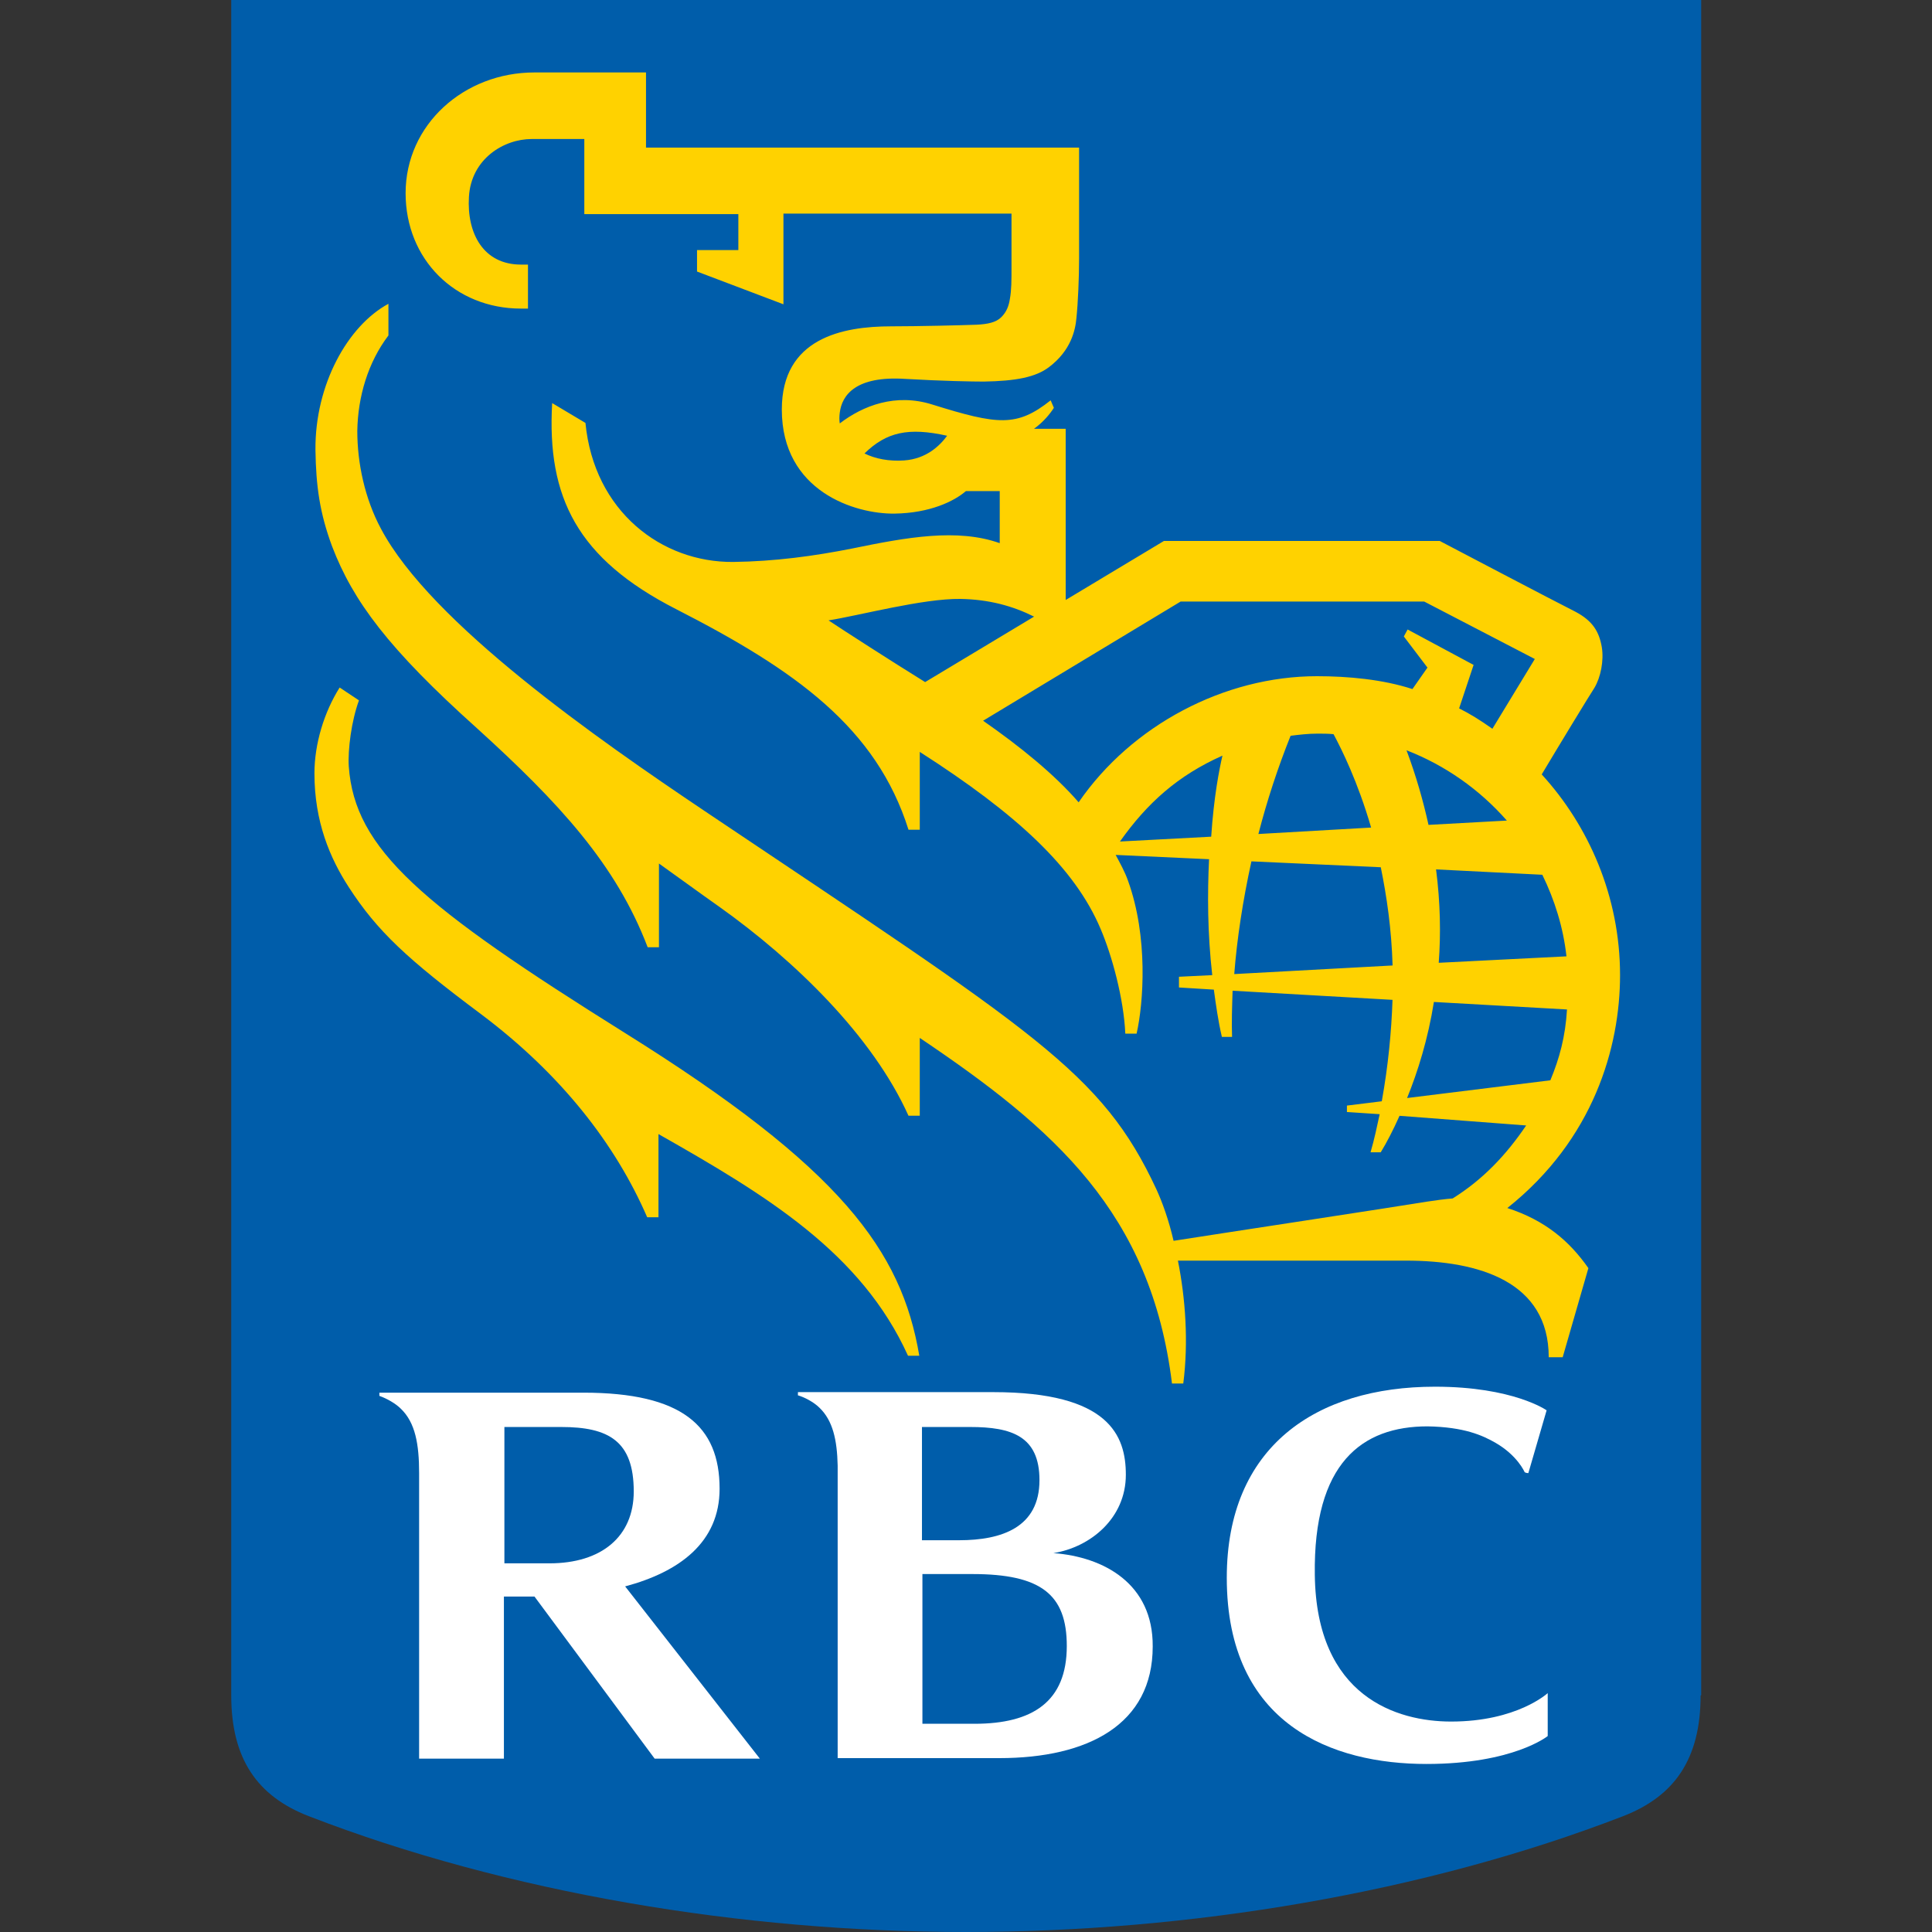 <?xml version="1.0" encoding="utf-8"?>
<!-- Generator: Adobe Illustrator 26.5.0, SVG Export Plug-In . SVG Version: 6.00 Build 0)  -->
<svg version="1.1" id="Layer_1" xmlns="http://www.w3.org/2000/svg" xmlns:xlink="http://www.w3.org/1999/xlink" x="0px" y="0px"
	 viewBox="0 0 512 512" style="enable-background:new 0 0 512 512;" xml:space="preserve">
<rect x="0" y="0" width="512" height="512" fill="#333333" stroke="none"/>
<style type="text/css">
	.st0{fill:#005DAA;}
	.st1{fill:#FFD200;}
	.st2{fill:#FFFFFF;}
</style>
<g id="XMLID_1_">
	<path id="XMLID_18_" class="st0" d="M450.68,449.28c0,16.92-6.97,26.74-20.48,32C377.58,501.62,315.29,512,255.98,512
		s-121.6-10.38-174.22-30.72c-13.51-5.26-20.48-15.08-20.48-32V0h389.55v449.28H450.68z"/>
	<path id="XMLID_17_" class="st1" d="M165.67,273.78c-53.9-33.71-71.68-48.64-73.24-70.68c-0.28-4.41,0.71-12.09,2.7-17.49
		l-5.12-3.41c-4.12,6.54-6.68,14.93-6.68,22.76c0,12.8,4.12,22.47,9.1,30.15c7.54,11.66,15.5,19.06,35.13,33.71
		c21.19,15.93,35.56,34.42,43.95,53.76h2.99v-22.04c28.59,16.21,53.76,31.43,66.13,58.74h2.99
		C238.91,331.38,222.84,309.48,165.67,273.78"/>
	<path class="st1" d="M414.13,359.68h-3.7c0-20.05-18.49-25.6-37.83-25.6h-60.44c1.99,9.96,2.84,21.48,1.42,32.57h-2.99
		c-5.55-45.23-31.15-67.56-66.84-91.59v20.62h-2.99c-9.53-21.19-30.29-41.24-50.06-55.32c-5.26-3.7-10.67-7.68-16.07-11.52v22.19
		h-2.99c-8.39-22.04-23.61-38.4-45.23-58.03c-23.47-21.05-32.85-33.71-38.4-48.21c-3.27-8.82-4.27-15.93-4.41-25.6
		c-0.14-17.21,8.53-32.85,19.34-38.68v8.39c-5.4,7.11-8.11,16.21-8.25,25.32c0,8.53,1.99,17.92,6.26,25.88
		c13.23,25.03,57.6,55.89,85.76,74.81c87.75,58.88,105.24,69.12,119.75,100.27c1.56,3.41,3.27,8.11,4.55,13.65
		c12.66-1.99,58.6-8.96,67.13-10.38c1.71-0.28,4.98-0.71,6.83-0.85c7.96-4.98,14.08-11.38,19.48-19.34l-33.56-2.56
		c-1.71,3.84-3.41,7.11-4.98,9.67h-2.7c1-3.41,1.71-6.83,2.42-10.1l-8.68-0.57v-1.71l9.24-1.14c1.71-9.53,2.56-18.49,2.84-26.88
		l-42.38-2.42c-0.14,4.41-0.28,8.39-0.14,12.23h-2.7c-1-4.27-1.56-8.39-2.13-12.52l-9.24-0.57v-2.84l8.82-0.43
		c-1.28-11.24-1.28-21.62-0.85-30.72l-24.75-1.14c1.14,2.13,2.42,4.41,3.27,6.83c5.4,14.93,4.12,32.43,2.28,40.53h-2.99
		c-0.43-9.39-3.56-20.76-6.54-27.73c-6.83-16.21-22.19-30.44-47.93-46.93v20.62h-2.99c-8.53-27.02-29.87-42.24-61.58-58.45
		c-26.17-13.37-34.28-29.58-32.85-54.61l8.82,5.26c2.28,23.47,20.2,36.98,39.11,36.84c11.09-0.14,21.48-1.56,31.57-3.56
		c14.51-2.99,27.88-5.4,39.11-1.42v-13.8h-8.96c-3.13,2.7-9.53,5.83-18.92,5.97c-10.38,0.14-29.87-5.83-29.87-27.59
		c0-18.92,16.07-22.04,29.01-22.04c6.97,0,18.63-0.28,22.61-0.43c2.84-0.14,5.12-0.57,6.54-1.99c1.42-1.42,1.99-2.99,2.28-4.84
		c0.43-2.42,0.43-4.69,0.43-8.82V56.6h-60.44v24.04l-22.9-8.68v-5.69h10.95v-9.53h-40.82V36.84h-13.94
		c-7.4,0-16.07,5.26-16.64,15.36c-0.57,9.67,3.84,17.92,13.8,17.92h1.85v11.66h-1.85c-17.49,0-30.58-13.08-30.58-30.58
		c0-18.2,15.5-32,34.13-32h29.58v19.91h114.77v29.44c0,4.98-0.28,11.66-0.71,15.79c-0.28,3.13-1.42,8.53-7.25,12.94
		c-3.56,2.7-8.82,3.7-17.35,3.84c-2.84,0-10.95-0.14-20.76-0.71c-13.08-0.85-16.78,4.27-17.35,8.96c-0.14,1-0.14,1.99,0,2.84
		c6.12-4.69,14.79-8.11,24.6-4.98c17.35,5.4,22.33,5.97,31.29-1.14l0.85,1.99c-1,1.56-2.7,3.7-5.26,5.55h8.39V159l26.03-15.64h73.1
		c0,0,30.86,16.21,35.98,18.77c4.55,2.42,6.26,5.26,6.97,9.39c0.57,3.56-0.28,7.96-1.99,10.81c-1.14,1.71-9.53,15.5-13.94,22.9
		c12.37,13.51,20.76,32.28,20.76,53.19c0,19.06-6.97,43.52-29.87,61.72c10.1,3.27,16.5,8.82,21.48,15.93L414.13,359.68z M251,115.48
		c-10.24-2.28-16.07-1-21.9,4.69c2.84,1.42,6.54,2.13,10.52,1.85C245.45,121.6,249.01,118.19,251,115.48 M245.17,180.76l28.87-17.35
		c-5.69-2.84-11.95-4.55-19.48-4.69c-9.96-0.14-26.88,4.41-34.99,5.69C223.41,166.97,236.21,175.22,245.17,180.76 M374.31,182.61
		l3.98-5.69l-6.26-8.25l1-1.85l17.49,9.39l-3.84,11.52c2.84,1.42,5.4,2.99,8.82,5.4l11.24-18.49l-29.3-15.22h-64.57L260.53,191
		c9.81,6.83,18.92,14.22,25.32,21.62c14.08-20.48,38.68-33.42,63.15-33.42C357.24,179.2,366.49,180.05,374.31,182.61 M369.05,255.86
		c-0.28-9.67-1.56-18.35-3.13-26.03l-34.28-1.56c-2.28,10.38-3.84,20.62-4.55,29.87L369.05,255.86z M380.57,230.4
		c1.14,8.82,1.28,17.07,0.71,24.75l33.85-1.71c-0.85-7.68-3.13-14.93-6.4-21.62L380.57,230.4z M363.36,219.31
		c-3.56-12.23-7.82-20.76-9.96-24.75c-1.42-0.14-2.84-0.14-4.27-0.14c-2.42,0-4.84,0.28-7.11,0.57c-3.41,8.53-6.26,17.21-8.53,26.03
		L363.36,219.31z M372.74,198.83c2.56,6.83,4.41,13.37,5.83,19.77l20.76-1.14C392.09,209.21,382.98,202.81,372.74,198.83
		 M410.86,286.29c2.42-5.83,3.98-11.52,4.41-18.77L380,265.53c-1.56,9.81-4.27,18.49-7.11,25.46L410.86,286.29z M323.96,200.25
		c-11.8,5.26-19.91,12.52-27.16,22.76l24.18-1.28C321.69,211.06,323.11,203.95,323.96,200.25"/>
	<path class="st2" d="M279.16,411.59c9.81-1.56,19.2-9.24,19.2-20.76c0-10.38-4.41-21.9-35.13-21.9h-51.77v0.85
		c1.56,0.43,4.12,1.71,5.69,3.27c3.56,3.41,4.69,8.53,4.84,15.36v77.51h42.81c23.61,0,40.68-8.96,40.68-29.58
		C305.61,419.7,292.53,412.59,279.16,411.59 M257.12,378.17c10.95,0,18.35,2.42,18.35,14.08c0,12.52-9.96,15.93-21.33,15.93h-9.81
		v-30.01H257.12z M258.25,456.82h-13.8v-39.68h13.23c18.2,0,25.03,5.4,25.03,19.06C282.72,450.99,273.61,456.82,258.25,456.82"/>
	<path class="st2" d="M173.49,466.06h27.88l-35.7-45.65c14.36-3.84,25.03-11.66,25.03-25.88c0-16.64-9.96-25.46-36.12-25.46h-54.04
		v0.85c1.99,0.71,4.27,1.99,5.69,3.41c3.84,3.7,4.84,9.39,4.84,17.07v75.66h22.47v-42.95h8.11L173.49,466.06z M133.67,378.17h15.08
		c12.52,0,19.2,3.7,19.2,17.07c0,11.95-8.53,19.06-22.33,19.06h-11.95V378.17z"/>
	<path id="XMLID_2_" class="st2" d="M396.21,382.29c5.97,3.41,7.82,7.82,7.82,7.82c0.28,0.28,1,0.28,1,0.28l4.84-16.64
		c0,0-8.82-6.26-29.58-6.26c-31.57,0-55.18,15.93-55.18,50.63c0,39.11,28.16,49.35,52.91,49.35c23.04,0,32.14-7.4,32.14-7.4v-11.38
		c0,0-8.11,7.54-25.6,7.54c-14.36,0-35.7-6.54-36.12-38.83c-0.43-29.72,12.52-39.4,29.87-39.4
		C388.1,378.17,392.94,380.44,396.21,382.29"/>
</g>
</svg>
